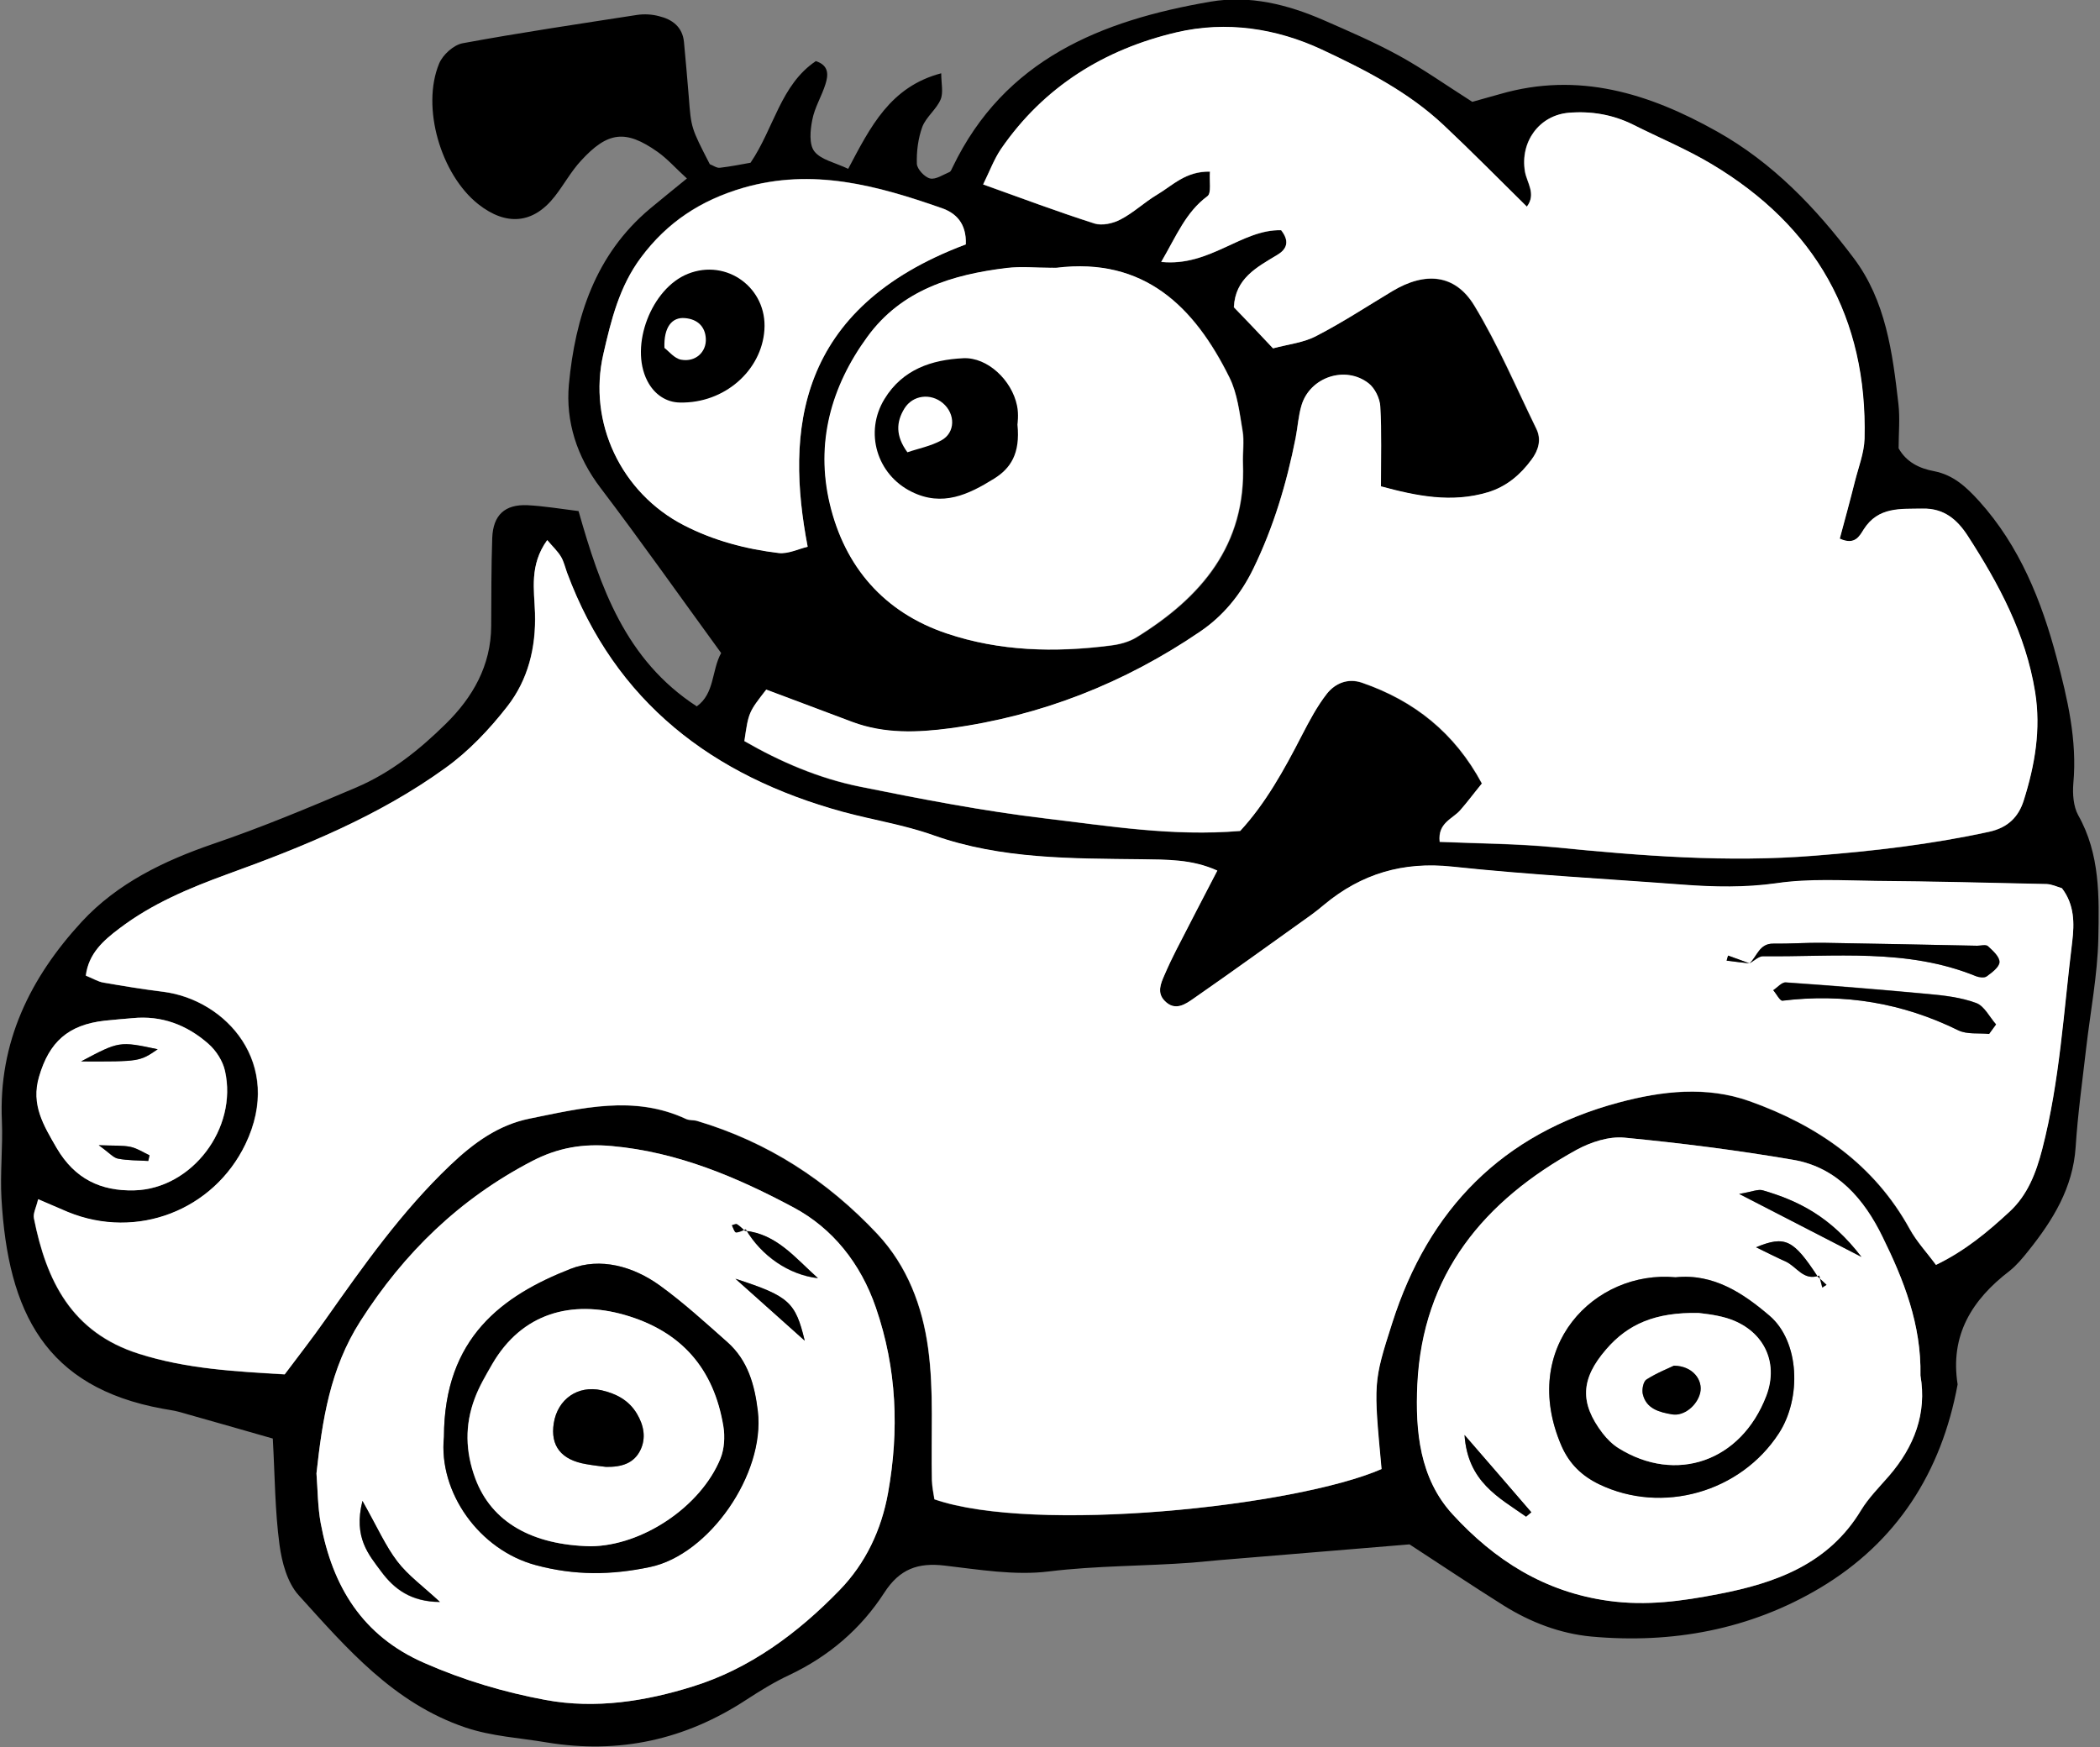 <?xml version="1.0" encoding="utf-8"?>
<!DOCTYPE svg PUBLIC "-//W3C//DTD SVG 1.1//EN" "http://www.w3.org/Graphics/SVG/1.1/DTD/svg11.dtd">
<svg artist="zl2017" version="1.1" id="zlIcon-car-sheep-left" xmlns="http://www.w3.org/2000/svg" xmlns:xlink="http://www.w3.org/1999/xlink" x="0px" y="0px"
	 width="1000px" height="832px" viewBox="0 0 1000 832" enable-background="new 0 0 1000 832" xml:space="preserve">
<rect x="0" y="0" width="1000" height="832" fill="#808080" stroke="none"/>
<path fill-rule="evenodd" clip-rule="evenodd" d="M129.9,685.1c-14.5-4.1-29.5-8.5-44.6-12.7c-2.5-0.7-5.2-1-7.8-1.5
	C21.7,660.7,3.8,625.1,0.7,570.8c-0.7-12.2,0.7-24.6,0.2-36.9c-1.7-37.5,13.5-68.3,38-94.9c17-18.4,39.3-29.1,62.6-37.1
	c23.2-7.9,45.7-17.3,68.2-26.9c16.6-7.1,30.1-18,42.6-30.3c12.8-12.6,21.5-27.7,21.6-46.5c0.1-14,0-28,0.5-42
	c0.4-10.9,6-16.1,16.8-15.6c7.8,0.4,15.5,1.7,24.3,2.8c10.3,36.2,22.3,70.9,56.3,93c8.6-6.2,7-17.1,11.6-25.4
	c-19.3-26.5-37.9-52.9-57.4-78.6c-11.3-14.8-16.7-31.7-15.1-49.3c3-32,12.6-61.9,38.6-83.7c5.3-4.4,10.6-8.7,17.6-14.4
	c-5.4-4.9-9.3-9.4-14-12.7c-15.2-10.7-23.7-9.7-36.5,4.3c-4.7,5.1-8.1,11.4-12.4,16.9c-10.2,13.1-23.1,14.3-36.5,3.7
	c-17.8-14.1-27.2-46.2-18.6-66.9c1.7-4.2,6.9-8.9,11.2-9.7c27.6-5.1,55.4-9.2,83.1-13.5c3.4-0.5,7.1-0.3,10.4,0.6
	c6.3,1.5,11.2,5.1,11.9,12.3c0.8,8.7,1.6,17.5,2.3,26.2c1.1,14.7,1.1,14.7,10,32c1.6,0.6,3.3,1.9,4.8,1.7c5.1-0.6,10.2-1.6,14.6-2.4
	c11.2-16.5,14.3-37.1,31.1-48.4c6.4,2.1,5.9,6.7,4.6,10.9c-1.8,5.8-5.2,11.2-6.3,17.1c-1,4.9-1.6,11.7,1,15c3.1,4,9.8,5.3,16.1,8.3
	c10.6-20,20-39.1,44.3-45.5c0,4.8,1.1,9.2-0.3,12.5c-2,4.7-6.9,8.3-8.7,13c-2,5.5-2.8,11.7-2.6,17.6c0.1,2.5,3.7,6.4,6.3,7
	c2.7,0.6,6.2-1.8,9.3-3.1c0.6-0.3,1-1.4,1.4-2.2c24.7-51.5,70.9-70,122.8-78.9c18.6-3.2,36.7,1.3,53.9,8.8
	c12.1,5.3,24.2,10.5,35.7,16.8c11.5,6.3,22.2,13.9,35.1,22.1c3.4-1,8.3-2.3,13.2-3.7c37.3-10.8,70.9-0.4,103.3,17.8
	c26.6,14.9,47.1,36.4,65.1,60.3c15.3,20.3,18.5,45,21.3,69.4c0.8,6.9,0.1,14,0.1,21.2c3.7,6.6,9.9,9.6,16.9,10.9
	c9.2,1.8,15.3,7.5,21.4,14.2c19.4,21.5,29.8,47.7,37,74.8c5.1,19.3,9.8,39.1,7.9,59.7c-0.4,5,0,10.9,2.3,15.1
	c10.5,18.6,10,38.9,9.6,58.9c-0.4,17.4-3.8,34.8-5.8,52.2c-1.8,15.6-4,31.3-5,47c-1.3,19.5-10.9,34.9-22.5,49.4
	c-2.7,3.4-5.6,6.9-9,9.6c-17.9,13.7-28.4,30.6-24.7,54c-7.7,41.9-29,75.2-65.6,97c-33.3,19.8-70.3,26.6-108.8,23.1
	c-14.9-1.4-29-6.8-41.8-14.8c-14.8-9.3-29.3-19-44.8-29.1c-29.4,2.4-59.9,5-90.5,7.5c-4.4,0.4-8.7,0.8-13.1,1.2
	c-22.7,1.7-45.5,1.4-68.2,4.2c-16.2,2-33.2-0.9-49.6-2.8c-12.7-1.5-21.4,1.6-28.7,12.9c-11.1,17.2-26.4,30.3-45.2,39.2
	c-7.1,3.3-13.9,7.5-20.5,11.8c-29.2,19.1-60.6,26-95.2,20.3c-12.9-2.2-25.8-2.8-38.6-7.1c-34.2-11.6-56.5-37.7-79.4-63
	c-5.4-6-8-15.7-9.1-24C130.9,719.4,130.9,702.7,129.9,685.1z M921.9,602.4c14.1-6.8,24.8-15.8,35-25.3c8.5-7.9,12.6-18.2,15.5-29.7
	c8.4-32.5,10.2-65.9,14.3-98.9c1.1-8.7,1.2-17.6-4.9-25.4c-2.3-0.7-4.8-1.9-7.3-2c-27.1-0.6-54.2-1.2-81.3-1.5
	c-15.8-0.1-31.8-1.1-47.3,1.1c-15,2.2-29.7,1.9-44.5,0.7c-36.7-2.7-73.5-4.7-110-8.6c-23.4-2.5-43.2,3.4-60.9,18.1
	c-2,1.7-4.1,3.3-6.2,4.9c-18.5,13.3-37,26.6-55.7,39.6c-4.1,2.8-9.1,6.5-14.1,1.3c-3.7-3.8-1.9-8.2-0.1-12.2c1.8-4,3.6-8,5.6-11.9
	c6.4-12.4,12.8-24.7,19.6-37.9c-12.1-5.5-24.1-5.3-36.2-5.4c-33.3-0.4-66.7,0-98.9-11.4c-14-5-28.9-7.2-43.3-11.2
	c-62-17-108.3-52.2-131.3-114c-0.9-2.5-1.5-5.2-2.8-7.4c-1.6-2.5-3.8-4.6-6.6-8c-8.5,11.9-6.1,23.7-5.8,34.7
	c0.5,16.5-3.3,31.8-13.2,44.5c-8.5,10.9-18.4,21.4-29.6,29.4c-31.5,22.7-67.4,37.3-103.7,50.5c-18.3,6.6-35.9,14-51.5,25.9
	c-7.5,5.7-14.6,11.9-15.9,22.4c3.5,1.4,5.8,2.8,8.3,3.3c9.5,1.6,19,3.2,28.6,4.4c29.8,3.7,57.5,34.1,39.1,72.6
	c-15.2,31.5-51.7,45.7-84.5,32.3c-4.5-1.8-9-3.8-14.2-6.1c-1,4.1-2.5,6.8-2,9.1c5.9,29.7,17.9,54.4,50,64.5
	c22.9,7.2,46.1,8.4,69.4,9.8c6.9-9.2,13.3-17.5,19.4-26.1c18.2-25.8,36.3-51.5,59.4-73.5c11.3-10.7,23-19.2,37.8-22.2
	c24.7-5,49.8-11.4,74.6,0.2c1.5,0.7,3.5,0.4,5.2,0.9c33.6,10,61.9,28.4,85.8,53.8c14.4,15.4,21.5,34.6,24.2,54.4
	c2.9,20.7,1.3,41.9,1.8,62.9c0.1,3.3,0.8,6.5,1.2,9.1c47.5,16.5,171.9,3.4,212.9-14.4c-3.8-41.1-4-41.2,5.1-69.6
	c17.3-54.2,52.5-90.2,108-105c20.5-5.5,41.7-7.9,62.2-0.6c32.3,11.5,59.3,30.1,76.3,61C912.7,591.3,917.4,596.4,921.9,602.4z
	 M606.2,165.9c7.5-2,14.7-2.8,20.7-5.9c12.4-6.4,24.1-14.1,36.1-21.3c15.7-9.4,29.9-8.1,39,6.9c11.3,18.7,19.9,39,29.5,58.6
	c2.6,5.3,1,10.4-2.3,14.8c-5.3,7.2-11.9,12.8-20.7,15.5c-17.4,5.3-34,1.8-51-2.8c0-13.6,0.4-25.8-0.3-38c-0.2-3.9-2.6-8.7-5.6-11.1
	c-11.1-8.6-27.9-2.9-31.9,10.5c-1.5,5-1.8,10.4-2.8,15.5c-4.2,21.6-10.5,42.5-20.2,62.4c-5.9,12.1-14.1,22.3-25.2,29.8
	c-36.1,24.6-75.7,40.2-119,46.1c-15.8,2.1-31.4,2.7-46.7-3c-13.8-5.2-27.5-10.3-41-15.4c-8.4,10.8-8.4,10.8-10.4,24.5
	c17,9.8,35.4,17.8,55,21.7c29.2,5.9,58.5,11.5,88,15.1c30.4,3.6,60.8,8.7,93.1,6c12-13,20.8-29,29.3-45.4c3.6-7,7.3-14.1,12.1-20.1
	c3.9-4.9,9.9-7.4,16.6-5.1c24.9,8.6,44.1,23.9,57.1,48c-3.8,4.8-6.9,8.9-10.3,12.7c-3.7,4.2-10.9,6-9.8,15.1
	c18.7,0.8,37,0.9,55.1,2.6c41,4,81.9,7.3,123.2,4c28.1-2.2,55.8-5.4,83.3-11.4c9.2-2,14.1-7.3,16.5-14.9c5.3-16.8,8.3-33.8,5.4-51.8
	c-4.4-27.6-17.2-51.3-32.1-74.3c-5-7.7-11.2-13.1-21.4-12.9c-10.6,0.2-21.2-0.9-28.1,9.9c-2,3.1-4.2,7.7-11.4,4.4
	c2.4-9,4.9-18.1,7.2-27.2c1.7-6.8,4.4-13.6,4.6-20.4c1.4-57.7-23.4-101.3-72.7-130.7c-12-7.2-25.1-12.6-37.6-18.9
	c-9.7-4.9-20.1-6.6-30.7-5.6c-14,1.2-23.1,13.9-20.7,27.9c0.9,5.4,5.5,10.7,0.9,16.8c-13.6-13.4-26.4-26.5-39.7-38.9
	c-16.9-15.8-37.4-26.3-57.9-35.9c-21.6-10.1-45.5-13.8-69.3-8.2c-34.4,8.1-63.1,25.8-83.5,55.5c-3.3,4.8-5.4,10.6-8.5,16.9
	c18.6,6.6,35.6,13,53,18.6c3.6,1.2,8.9,0,12.4-1.9c6.2-3.2,11.4-8.3,17.4-11.8c7.3-4.3,13.6-11.2,25.2-11
	c-0.3,4.5,0.8,10.2-1.2,11.7c-10.3,7.7-14.7,18.7-22,31.3c23.2,2.4,38.3-15.6,57.1-15.1c4.7,5.9,2,9.5-1.9,11.8
	c-9.8,5.9-20,11.2-20.6,24.9C593.3,152.3,598.7,158,606.2,165.9z M150.7,701.7c0.6,7.9,0.6,15.9,2,23.6
	c5.6,30.1,19.8,53.8,49.4,66.7c18.7,8.1,37.9,13.9,57.7,17.6c23.8,4.4,47.6,0.6,70-6.4c27.1-8.4,50.1-25.4,69.9-45.8
	c12.5-12.9,20-29,23.2-46.5c5.3-29.7,4.2-59-5.8-88.1c-7.3-21.3-20.8-37.9-39.1-47.7c-26.9-14.4-55.4-26.5-86.7-29.3
	c-13.7-1.2-25.8,0.9-38,7.2c-34.3,17.9-60.8,43.5-81.7,76.2C157.1,651.9,153.5,676.4,150.7,701.7z M914.5,655.1
	c0.4-24.3-8-45.6-18-66.1c-8.6-17.7-21.6-33-42.3-36.6c-26.7-4.6-53.6-8-80.6-10.6c-7.3-0.7-15.9,2-22.6,5.7
	c-44.3,24.3-73.5,59.3-76,111.9c-1.1,22.2,1.1,44.7,16.8,61.8c19.9,21.7,43.7,36.9,74.3,41.2c18.1,2.5,35,0.1,52.1-3.2
	c27.2-5.2,52.6-14.3,68.1-40c3.6-5.9,8.7-11,13.3-16.3C911.6,688.9,917.6,673,914.5,655.1z M500.5,127.5c0,0,0,0.1,0,0.1
	c-7,0-14.1-0.7-21,0.1c-25.9,3.1-50,10.4-66.3,32.8c-17.4,23.9-24.8,50.8-17.9,79.5c7.1,29.9,25.8,51.6,55.5,61.7
	c25.3,8.5,51.7,9.2,78.1,5.8c4.2-0.5,8.8-1.7,12.4-3.9c30.8-19,52.2-43.9,50.7-82.8c-0.2-5.3,0.7-10.6-0.2-15.7
	c-1.5-8.5-2.5-17.6-6.2-25.2c-16.7-33.8-40.6-57.4-82.3-52.3C502.2,127.6,501.3,127.5,500.5,127.5z M459.9,116.4
	c0.4-10.1-4.8-15.1-11.6-17.4c-30.6-10.7-61.3-19.2-94.4-9.6c-20.3,5.9-36.2,16.4-48.7,33.2c-10.3,13.8-14.2,29.9-17.9,46
	c-7.4,32.6,8.5,66.2,38.4,81.5c14.2,7.3,29.4,11.3,45.1,13.2c4.4,0.5,9.2-1.9,13.8-3C374.1,205.7,378.9,146.8,459.9,116.4z
	 M63,484.9c-4.4,0.4-8.7,0.7-13.1,1.2c-17.5,1.9-26.4,10.1-31.2,26.6c-3.9,13.4,2.1,23.3,8.4,34.1c8.5,14.6,20.9,20.5,36.9,20.1
	c27.4-0.7,49.3-29.5,43.2-56.9c-1.1-4.7-4.3-9.7-7.9-12.9C89,488.1,76.9,483.4,63,484.9z"/>
<path fill-rule="evenodd" clip-rule="evenodd" fill="#FFFFFF" d="M921.9,602.4c-4.4-6-9.2-11.1-12.4-17c-17-31-44.1-49.5-76.3-61
	c-20.5-7.3-41.7-4.9-62.2,0.6c-55.5,14.8-90.7,50.8-108,105c-9.1,28.4-8.9,28.5-5.1,69.6c-41,17.9-165.4,30.9-212.9,14.4
	c-0.4-2.6-1.1-5.8-1.2-9.1c-0.5-21,1-42.3-1.8-62.9c-2.7-19.8-9.8-39-24.2-54.4c-23.9-25.5-52.2-43.8-85.8-53.8
	c-1.7-0.5-3.6-0.2-5.2-0.9c-24.8-11.6-49.8-5.2-74.6-0.2c-14.8,3-26.6,11.5-37.8,22.2c-23.1,22-41.2,47.7-59.4,73.5
	c-6,8.6-12.5,16.9-19.4,26.1c-23.3-1.4-46.6-2.5-69.4-9.8c-32.1-10.2-44.1-34.8-50-64.5c-0.5-2.3,1-4.9,2-9.1
	c5.2,2.2,9.7,4.2,14.2,6.1c32.8,13.4,69.3-0.8,84.5-32.3c18.5-38.4-9.3-68.8-39.1-72.6c-9.6-1.2-19.1-2.7-28.6-4.4
	c-2.5-0.4-4.8-1.9-8.3-3.3c1.3-10.5,8.3-16.7,15.9-22.4c15.5-11.8,33.2-19.2,51.5-25.9c36.3-13.1,72.2-27.7,103.7-50.5
	c11.2-8,21.1-18.5,29.6-29.4c9.9-12.7,13.7-28,13.2-44.5c-0.4-11-2.8-22.8,5.8-34.7c2.8,3.3,5.1,5.4,6.6,8c1.3,2.2,1.9,4.9,2.8,7.4
	c23,61.9,69.4,97,131.3,114c14.4,3.9,29.3,6.2,43.3,11.2c32.2,11.4,65.6,11,98.9,11.4c12.1,0.2,24.1-0.1,36.2,5.4
	c-6.8,13.1-13.3,25.5-19.6,37.9c-2,3.9-3.9,7.9-5.6,11.9c-1.8,4.1-3.6,8.4,0.1,12.2c5,5.2,10,1.6,14.1-1.3
	c18.7-13,37.2-26.4,55.7-39.6c2.1-1.5,4.2-3.2,6.2-4.9c17.7-14.7,37.5-20.6,60.9-18.1c36.6,3.9,73.3,5.8,110,8.6
	c14.9,1.1,29.5,1.4,44.5-0.7c15.5-2.3,31.5-1.3,47.3-1.1c27.1,0.2,54.2,0.9,81.3,1.5c2.5,0.1,5,1.3,7.3,2c6,7.9,5.9,16.8,4.9,25.4
	c-4.1,33-5.9,66.4-14.3,98.9c-3,11.5-7,21.8-15.5,29.7C946.7,586.5,935.9,595.6,921.9,602.4z M833.1,458.8
	c-3.4-1.2-6.8-2.4-10.2-3.7c-0.2,0.8-0.4,1.6-0.7,2.4C825.8,457.9,829.5,458.4,833.1,458.8c2.2-1.2,4.4-3.4,6.6-3.4
	c34,0.4,68.5-3.9,101.3,9.5c1.5,0.6,4,0.9,5.1,0.1c2.5-1.9,6.1-4.5,6.1-6.8c0.1-2.5-3.2-5.4-5.5-7.6c-1-0.9-3.4-0.2-5.1-0.2
	c-24.5-0.5-49-1-73.5-1.4c-7.9-0.1-15.7,0.5-23.6,0.4C837.8,449.3,836.8,455.6,833.1,458.8z M947.2,492.4c1.1-1.5,2.2-3,3.3-4.6
	c-3.1-3.5-5.6-8.8-9.5-10.2c-7.2-2.6-15.3-3.6-23-4.3c-22.5-2.1-45.1-4-67.6-5.5c-1.9-0.1-4,2.4-6,3.7c1.5,1.8,3.1,5.2,4.4,5
	c29.3-3.5,57.1,1.1,83.7,14.1C936.7,492.8,942.2,491.9,947.2,492.4z"/>
<path fill-rule="evenodd" clip-rule="evenodd" fill="#FFFFFF" d="M606.2,165.9c-7.5-8-12.9-13.7-18.6-19.6
	c0.6-13.7,10.8-19,20.6-24.9c3.9-2.3,6.5-5.9,1.9-11.8c-18.8-0.5-33.9,17.5-57.1,15.1c7.4-12.7,11.7-23.7,22-31.3
	c2-1.5,0.8-7.2,1.2-11.7c-11.6-0.3-17.9,6.7-25.2,11c-6,3.6-11.2,8.6-17.4,11.8c-3.6,1.9-8.8,3-12.4,1.9
	c-17.3-5.5-34.4-11.9-53-18.6c3.1-6.3,5.2-12,8.5-16.9c20.4-29.6,49.1-47.4,83.5-55.5c23.8-5.6,47.7-1.9,69.3,8.2
	c20.5,9.6,41.1,20.1,57.9,35.9c13.3,12.5,26.1,25.5,39.7,38.9c4.6-6.1,0-11.4-0.9-16.8c-2.3-14,6.7-26.6,20.7-27.9
	c10.6-0.9,21,0.8,30.7,5.6c12.5,6.3,25.6,11.7,37.6,18.9c49.3,29.5,74.1,73,72.7,130.7c-0.2,6.8-2.9,13.6-4.6,20.4
	c-2.3,9.2-4.8,18.3-7.2,27.2c7.2,3.3,9.4-1.2,11.4-4.4c6.9-10.9,17.5-9.7,28.1-9.9c10.1-0.2,16.4,5.2,21.4,12.9
	c14.8,22.9,27.6,46.7,32.1,74.3c2.9,17.9-0.1,35-5.4,51.8c-2.4,7.6-7.3,12.9-16.5,14.9c-27.5,6-55.2,9.2-83.3,11.4
	c-41.3,3.3-82.2,0.1-123.2-4c-18.1-1.8-36.4-1.8-55.1-2.6c-1-9.1,6.2-10.9,9.8-15.1c3.4-3.9,6.4-8,10.3-12.7
	c-12.9-24.1-32.1-39.4-57.1-48c-6.7-2.3-12.7,0.3-16.6,5.1c-4.8,6.1-8.5,13.2-12.1,20.1c-8.4,16.4-17.3,32.4-29.3,45.4
	c-32.3,2.7-62.7-2.4-93.1-6c-29.5-3.5-58.9-9.2-88-15.1c-19.6-4-38-11.9-55-21.7c2-13.7,2-13.7,10.4-24.5
	c13.5,5.1,27.3,10.2,41,15.4c15.3,5.7,30.9,5.1,46.7,3c43.3-5.9,82.9-21.5,119-46.1c11-7.5,19.3-17.7,25.2-29.8
	c9.7-19.9,15.9-40.8,20.2-62.4c1-5.2,1.3-10.5,2.8-15.5c4-13.4,20.8-19.1,31.9-10.5c3,2.3,5.4,7.2,5.6,11.1
	c0.7,12.2,0.3,24.4,0.3,38c17,4.6,33.6,8,51,2.8c8.8-2.7,15.4-8.3,20.7-15.5c3.3-4.4,4.9-9.6,2.3-14.8c-9.6-19.7-18.2-40-29.5-58.6
	c-9.1-15-23.3-16.3-39-6.9c-12,7.2-23.7,14.9-36.1,21.3C621,163.2,613.7,163.9,606.2,165.9z"/>
<path fill-rule="evenodd" clip-rule="evenodd" fill="#FFFFFF" d="M150.7,701.7c2.8-25.3,6.4-49.8,20.9-72.5
	c20.9-32.7,47.3-58.3,81.7-76.2c12.2-6.4,24.3-8.5,38-7.2c31.4,2.8,59.8,14.9,86.7,29.3c18.3,9.8,31.8,26.4,39.1,47.7
	c10,29.1,11.1,58.4,5.8,88.1c-3.1,17.5-10.6,33.6-23.2,46.5c-19.8,20.4-42.7,37.4-69.9,45.8c-22.4,7-46.1,10.8-70,6.4
	c-19.9-3.7-39.1-9.4-57.7-17.6c-29.6-12.9-43.8-36.5-49.4-66.7C151.3,717.6,151.3,709.6,150.7,701.7z M355.1,585.5
	c7.5,12.7,20.5,21.7,34.4,23.3c-10.9-9.8-19.6-21-34.8-22.6c-1.2-1.1-2.4-2.3-3.7-3.1c-0.5-0.3-1.6,0.3-2.4,0.5
	c0.6,1.2,1.2,3.3,1.9,3.4C352,587,353.6,586,355.1,585.5z M211.4,684.3c-2.7,26.4,16.8,53.9,43.7,61.1c18.5,4.9,35.9,4.7,54.3,0.9
	c28.1-5.9,54.9-44.3,51.4-74.2c-1.5-12.5-4.7-24.2-14.5-32.9c-10.5-9.3-20.8-18.8-32.2-27c-12.6-9.1-28.3-13.5-42.5-7.9
	C239.3,617,211.5,637.1,211.4,684.3z M172.6,714.8c-4.4,17.5,3,25.6,9,33.8c6.1,8.3,14.1,14.3,27.9,14.4c-8-7.5-15.1-12.6-20.3-19.3
	C183.6,736.3,179.9,727.7,172.6,714.8z M350.2,609c12.7,11.3,22.9,20.4,33,29.5C378.7,620.1,375.8,617.3,350.2,609z"/>
<path fill-rule="evenodd" clip-rule="evenodd" fill="#FFFFFF" d="M914.5,655.1c3.1,18-2.9,33.8-15,47.8c-4.6,5.3-9.7,10.4-13.3,16.3
	c-15.5,25.8-40.9,34.8-68.1,40c-17.1,3.3-34,5.7-52.1,3.2c-30.7-4.2-54.4-19.5-74.3-41.2c-15.7-17.1-17.8-39.6-16.8-61.8
	c2.5-52.6,31.8-87.6,76-111.9c6.7-3.6,15.3-6.4,22.6-5.7c27,2.6,53.9,6,80.6,10.6c20.8,3.6,33.7,18.9,42.3,36.6
	C906.5,609.4,915,630.8,914.5,655.1z M865.6,608c-11.6-17.7-15.6-19.7-29.4-14c5.2,2.5,9.6,4.7,14.1,6.8c5.3,2.4,8.6,9.4,15.9,6.7
	c0.5,1.9,1,3.8,1.5,5.7c0.7-0.4,1.4-0.9,2-1.3C868.4,610.6,867,609.3,865.6,608z M797.9,608.3c-38.6-3.6-74.7,33.3-54.3,80.3
	c3.8,8.6,9.7,14.3,17.9,18.2c30,14.5,67.3,3.9,85.6-24.3c10.8-16.7,9.9-43.6-4.4-55.9C830.3,616,816.1,606.4,797.9,608.3z
	 M886.4,598.6c-14.6-19.2-30-26.7-47-31.7c-2.3-0.7-5.2,0.7-11.3,1.7C848.4,579,865,587.6,886.4,598.6z M726.7,722.3
	c1.2-1,1.9-1.6,2.5-2.1c-9.9-11.4-19.8-22.8-31.8-36.8C698.9,705.8,713.8,713.2,726.7,722.3z"/>
<path fill-rule="evenodd" clip-rule="evenodd" fill="#FFFFFF" d="M500.5,127.5c0.9,0,1.8,0.1,2.6,0c41.7-5.1,65.6,18.5,82.3,52.3
	c3.8,7.6,4.8,16.7,6.2,25.2c0.9,5.1,0,10.5,0.2,15.7c1.5,38.9-20,63.8-50.7,82.8c-3.6,2.2-8.1,3.4-12.4,3.9
	c-26.4,3.4-52.7,2.8-78.1-5.8c-29.7-10-48.4-31.7-55.5-61.7c-6.8-28.8,0.5-55.7,17.9-79.5c16.3-22.4,40.4-29.6,66.3-32.8
	c6.9-0.8,14-0.1,21-0.1C500.5,127.6,500.5,127.6,500.5,127.5z"/>
<path fill-rule="evenodd" clip-rule="evenodd" fill="#FFFFFF" d="M459.9,116.4c-81,30.3-85.8,89.3-75.3,144c-4.5,1.1-9.3,3.5-13.8,3
	c-15.7-1.9-30.9-5.9-45.1-13.2c-29.9-15.4-45.9-49-38.4-81.5c3.7-16.2,7.6-32.2,17.9-46c12.5-16.8,28.5-27.3,48.7-33.2
	c33.1-9.6,63.8-1.1,94.4,9.6C455.1,101.4,460.3,106.3,459.9,116.4z"/>
<path fill-rule="evenodd" clip-rule="evenodd" fill="#FFFFFF" d="M63,484.9c13.9-1.4,26,3.2,36.2,12.2c3.7,3.2,6.9,8.2,7.9,12.9
	c6.2,27.4-15.8,56.2-43.2,56.9c-16,0.4-28.3-5.5-36.9-20.1c-6.3-10.9-12.4-20.7-8.4-34.1c4.8-16.4,13.8-24.6,31.2-26.6
	C54.3,485.6,58.6,485.3,63,484.9z M38.6,505.5c27.9,0,27.9,0,36.5-5.8C56.8,495.9,56.8,495.9,38.6,505.5z M70.6,552.9
	c0.2-0.9,0.4-1.8,0.6-2.7c-3-1.4-5.9-3.4-9-4c-3.8-0.8-7.8-0.5-15.2-0.8c5.1,3.7,6.9,6,9.2,6.4C60.9,552.7,65.8,552.6,70.6,552.9z"
	/>
<path fill-rule="evenodd" clip-rule="evenodd" d="M947.2,492.4c-4.9-0.5-10.5,0.3-14.7-1.7c-26.6-13.1-54.4-17.7-83.7-14.1
	c-1.2,0.1-2.9-3.3-4.4-5c2-1.3,4.1-3.9,6-3.7c22.6,1.6,45.1,3.4,67.6,5.5c7.8,0.7,15.8,1.6,23,4.3c3.9,1.4,6.4,6.7,9.5,10.2
	C949.4,489.4,948.3,490.9,947.2,492.4z"/>
<path fill-rule="evenodd" clip-rule="evenodd" d="M833.1,458.8c3.6-3.3,4.6-9.5,11.3-9.4c7.9,0.1,15.7-0.5,23.6-0.4
	c24.5,0.4,49,0.9,73.5,1.4c1.7,0,4.1-0.7,5.1,0.2c2.3,2.1,5.6,5,5.5,7.6c-0.1,2.4-3.6,5-6.1,6.8c-1.1,0.8-3.6,0.5-5.1-0.1
	c-32.8-13.4-67.3-9.1-101.3-9.5C837.5,455.3,835.3,457.6,833.1,458.8L833.1,458.8z"/>
<path fill-rule="evenodd" clip-rule="evenodd" d="M833.1,458.8c-3.6-0.4-7.2-0.8-10.9-1.3c0.2-0.8,0.4-1.6,0.7-2.4
	C826.3,456.3,829.7,457.5,833.1,458.8C833.1,458.8,833.1,458.8,833.1,458.8z"/>
<path fill-rule="evenodd" clip-rule="evenodd" d="M211.4,684.3c0.1-47.3,27.9-67.3,60.3-80c14.2-5.6,29.9-1.2,42.5,7.9
	c11.3,8.2,21.7,17.7,32.2,27c9.8,8.7,13,20.4,14.5,32.9c3.5,30-23.3,68.4-51.4,74.2c-18.4,3.9-35.8,4.1-54.3-0.9
	C228.2,738.2,208.7,710.7,211.4,684.3z M281.3,736.4c24.5-0.3,52.3-18.8,61.7-41.8c1.9-4.5,2.2-10.3,1.4-15.2
	c-4.5-27.5-20-45.4-47.1-53.2c-24.9-7.1-48.7-1.1-63,23.5c-3.1,5.3-6.2,10.6-8.3,16.3c-4.7,12.7-4.5,25.3,0.3,38.2
	C234.1,724.9,253.4,735.9,281.3,736.4z"/>
<path fill-rule="evenodd" clip-rule="evenodd" d="M172.6,714.8c7.2,12.8,11,21.5,16.6,28.8c5.1,6.7,12.2,11.8,20.3,19.3
	c-13.7-0.1-21.7-6.1-27.9-14.4C175.6,740.4,168.2,732.3,172.6,714.8z"/>
<path fill-rule="evenodd" clip-rule="evenodd" d="M350.2,609c25.6,8.3,28.6,11.1,33,29.5C373,629.4,362.9,620.3,350.2,609z"/>
<path fill-rule="evenodd" clip-rule="evenodd" d="M354.7,586.1c15.2,1.6,23.9,12.9,34.8,22.6c-13.9-1.6-26.9-10.6-34.4-23.3
	L354.7,586.1z"/>
<path fill-rule="evenodd" clip-rule="evenodd" d="M355.1,585.5c-1.6,0.5-3.2,1.5-4.7,1.4c-0.7-0.1-1.3-2.2-1.9-3.4
	c0.8-0.2,1.9-0.8,2.4-0.5c1.4,0.8,2.5,2.1,3.8,3.1C354.7,586.1,355.1,585.5,355.1,585.5z"/>
<path fill-rule="evenodd" clip-rule="evenodd" d="M797.9,608.3c18.2-1.9,32.4,7.8,44.8,18.4c14.3,12.3,15.2,39.2,4.4,55.9
	c-18.3,28.2-55.6,38.7-85.6,24.3c-8.2-4-14.1-9.6-17.9-18.2C723.2,641.6,759.3,604.7,797.9,608.3z M808.8,625.3
	c-20.6-0.4-33.6,5.3-44,17.3c-12.1,14.1-12.7,25.5-1.7,40c2.1,2.7,4.7,5.3,7.6,7.1c27.1,16.9,58.2,6.6,70.3-24.9
	c6.3-16.6-1.7-31.9-18.9-37.1C816.5,626,810.3,625.5,808.8,625.3z"/>
<path fill-rule="evenodd" clip-rule="evenodd" d="M886.4,598.6c-21.4-11-38-19.6-58.2-30c6.1-1,9-2.4,11.3-1.7
	C856.3,571.8,871.7,579.4,886.4,598.6z"/>
<path fill-rule="evenodd" clip-rule="evenodd" d="M726.7,722.3c-12.9-9.1-27.8-16.5-29.3-38.9c12.1,13.9,22,25.4,31.8,36.8
	C728.6,720.7,727.9,721.3,726.7,722.3z"/>
<path fill-rule="evenodd" clip-rule="evenodd" d="M866.2,607.5c-7.4,2.7-10.7-4.4-15.9-6.7c-4.5-2-9-4.3-14.1-6.8
	c13.9-5.7,17.8-3.7,29.4,14L866.2,607.5z"/>
<path fill-rule="evenodd" clip-rule="evenodd" d="M865.6,608c1.4,1.3,2.8,2.6,4.2,3.9c-0.7,0.4-1.4,0.9-2,1.3
	c-0.5-1.9-1-3.8-1.5-5.7C866.2,607.5,865.6,608,865.6,608z"/>
<path fill-rule="evenodd" clip-rule="evenodd" d="M484.5,202.2c1.4,13.9-3.3,20.9-11.2,25.8c-12.1,7.5-24.5,13.5-39.2,6.2
	c-16.6-8.2-22.6-28.4-12.9-44.2c8.6-14.1,22.5-18.7,37.6-19.4c11.4-0.5,23,10.4,25.5,22.6C485.2,197.5,484.5,201.9,484.5,202.2z"/>
<path fill-rule="evenodd" clip-rule="evenodd" d="M323.7,191.7c-6.3-0.1-12.1-3.7-15.5-10.4c-8.5-16.7,2-44,19.4-50.9
	c18.5-7.4,37.8,6.8,36.4,26.7C362.7,176.4,345,192.2,323.7,191.7z"/>
<path fill-rule="evenodd" clip-rule="evenodd" d="M38.6,505.5c18.2-9.7,18.2-9.7,36.5-5.8C66.5,505.6,66.5,505.6,38.6,505.5z"/>
<path fill-rule="evenodd" clip-rule="evenodd" d="M70.6,552.9c-4.8-0.3-9.7-0.2-14.4-1.1c-2.2-0.4-4.1-2.8-9.2-6.4
	c7.4,0.3,11.4,0,15.2,0.8c3.1,0.7,6,2.6,9,4C71,551.2,70.8,552,70.6,552.9z"/>
<path fill-rule="evenodd" clip-rule="evenodd" fill="#FFFFFF" d="M281.3,736.4c-27.9-0.6-47.2-11.5-54.9-32.2
	c-4.8-12.9-5.1-25.6-0.3-38.2c2.1-5.7,5.3-11,8.3-16.3c14.3-24.7,38.1-30.6,63-23.5c27.2,7.8,42.6,25.7,47.1,53.2
	c0.8,4.9,0.4,10.7-1.4,15.2C333.7,717.6,305.8,736.2,281.3,736.4z M288.6,698.6c7.5,0.1,13.2-1.7,16.3-7.9
	c2.9-5.9,1.7-11.9-1.6-17.4c-3.8-6.4-9.9-9.6-16.9-11.2c-11.2-2.5-20.8,4.2-22.7,15.7c-1.7,10.8,3.6,17.5,15.5,19.5
	C282.6,697.9,286.1,698.3,288.6,698.6z"/>
<path fill-rule="evenodd" clip-rule="evenodd" fill="#FFFFFF" d="M808.8,625.3c1.4,0.2,7.6,0.7,13.4,2.4
	c17.2,5.2,25.2,20.6,18.9,37.1c-12.1,31.5-43.2,41.8-70.3,24.9c-2.9-1.8-5.5-4.4-7.6-7.1c-11.1-14.5-10.5-26,1.7-40
	C775.2,630.6,788.2,624.9,808.8,625.3z M797.1,650.4c-2.6,1.2-8.1,3.4-13.1,6.5c-1.5,1-2.2,4.8-1.8,6.9c1.6,7.1,8,8.7,13.9,9.7
	c5.7,1,11.9-4.2,13.4-10.1C811.1,657.4,806.2,650.5,797.1,650.4z"/>
<path fill-rule="evenodd" clip-rule="evenodd" fill="#FFFFFF" d="M432.1,215.4c-5.7-7.8-5.4-14.4-1.4-20.9c4-6.4,12.5-7.4,18.3-2.5
	c6,5.1,6,14-0.7,17.7C443.2,212.5,437.3,213.6,432.1,215.4z"/>
<path fill-rule="evenodd" clip-rule="evenodd" fill="#FFFFFF" d="M316.4,165.7c-0.4-9.9,3.6-14.8,9.8-14.2c6,0.5,9.6,4.1,9.9,9.7
	c0.4,6.3-4.8,11.4-11.8,10.1C321.1,170.7,318.3,167.1,316.4,165.7z"/>
<path fill-rule="evenodd" clip-rule="evenodd" d="M288.6,698.6c-2.5-0.3-6-0.7-9.4-1.3c-12-2-17.2-8.7-15.5-19.5
	c1.8-11.5,11.5-18.2,22.7-15.7c7.1,1.6,13.1,4.8,16.9,11.2c3.2,5.4,4.5,11.5,1.6,17.4C301.8,696.9,296.1,698.7,288.6,698.6z"/>
<path fill-rule="evenodd" clip-rule="evenodd" d="M797.1,650.4c9.1,0.1,14,7,12.5,13.1c-1.5,5.9-7.7,11.1-13.4,10.1
	c-5.9-1-12.3-2.6-13.9-9.7c-0.5-2.1,0.2-6,1.8-6.9C789,653.8,794.5,651.7,797.1,650.4z"/>
</svg>
